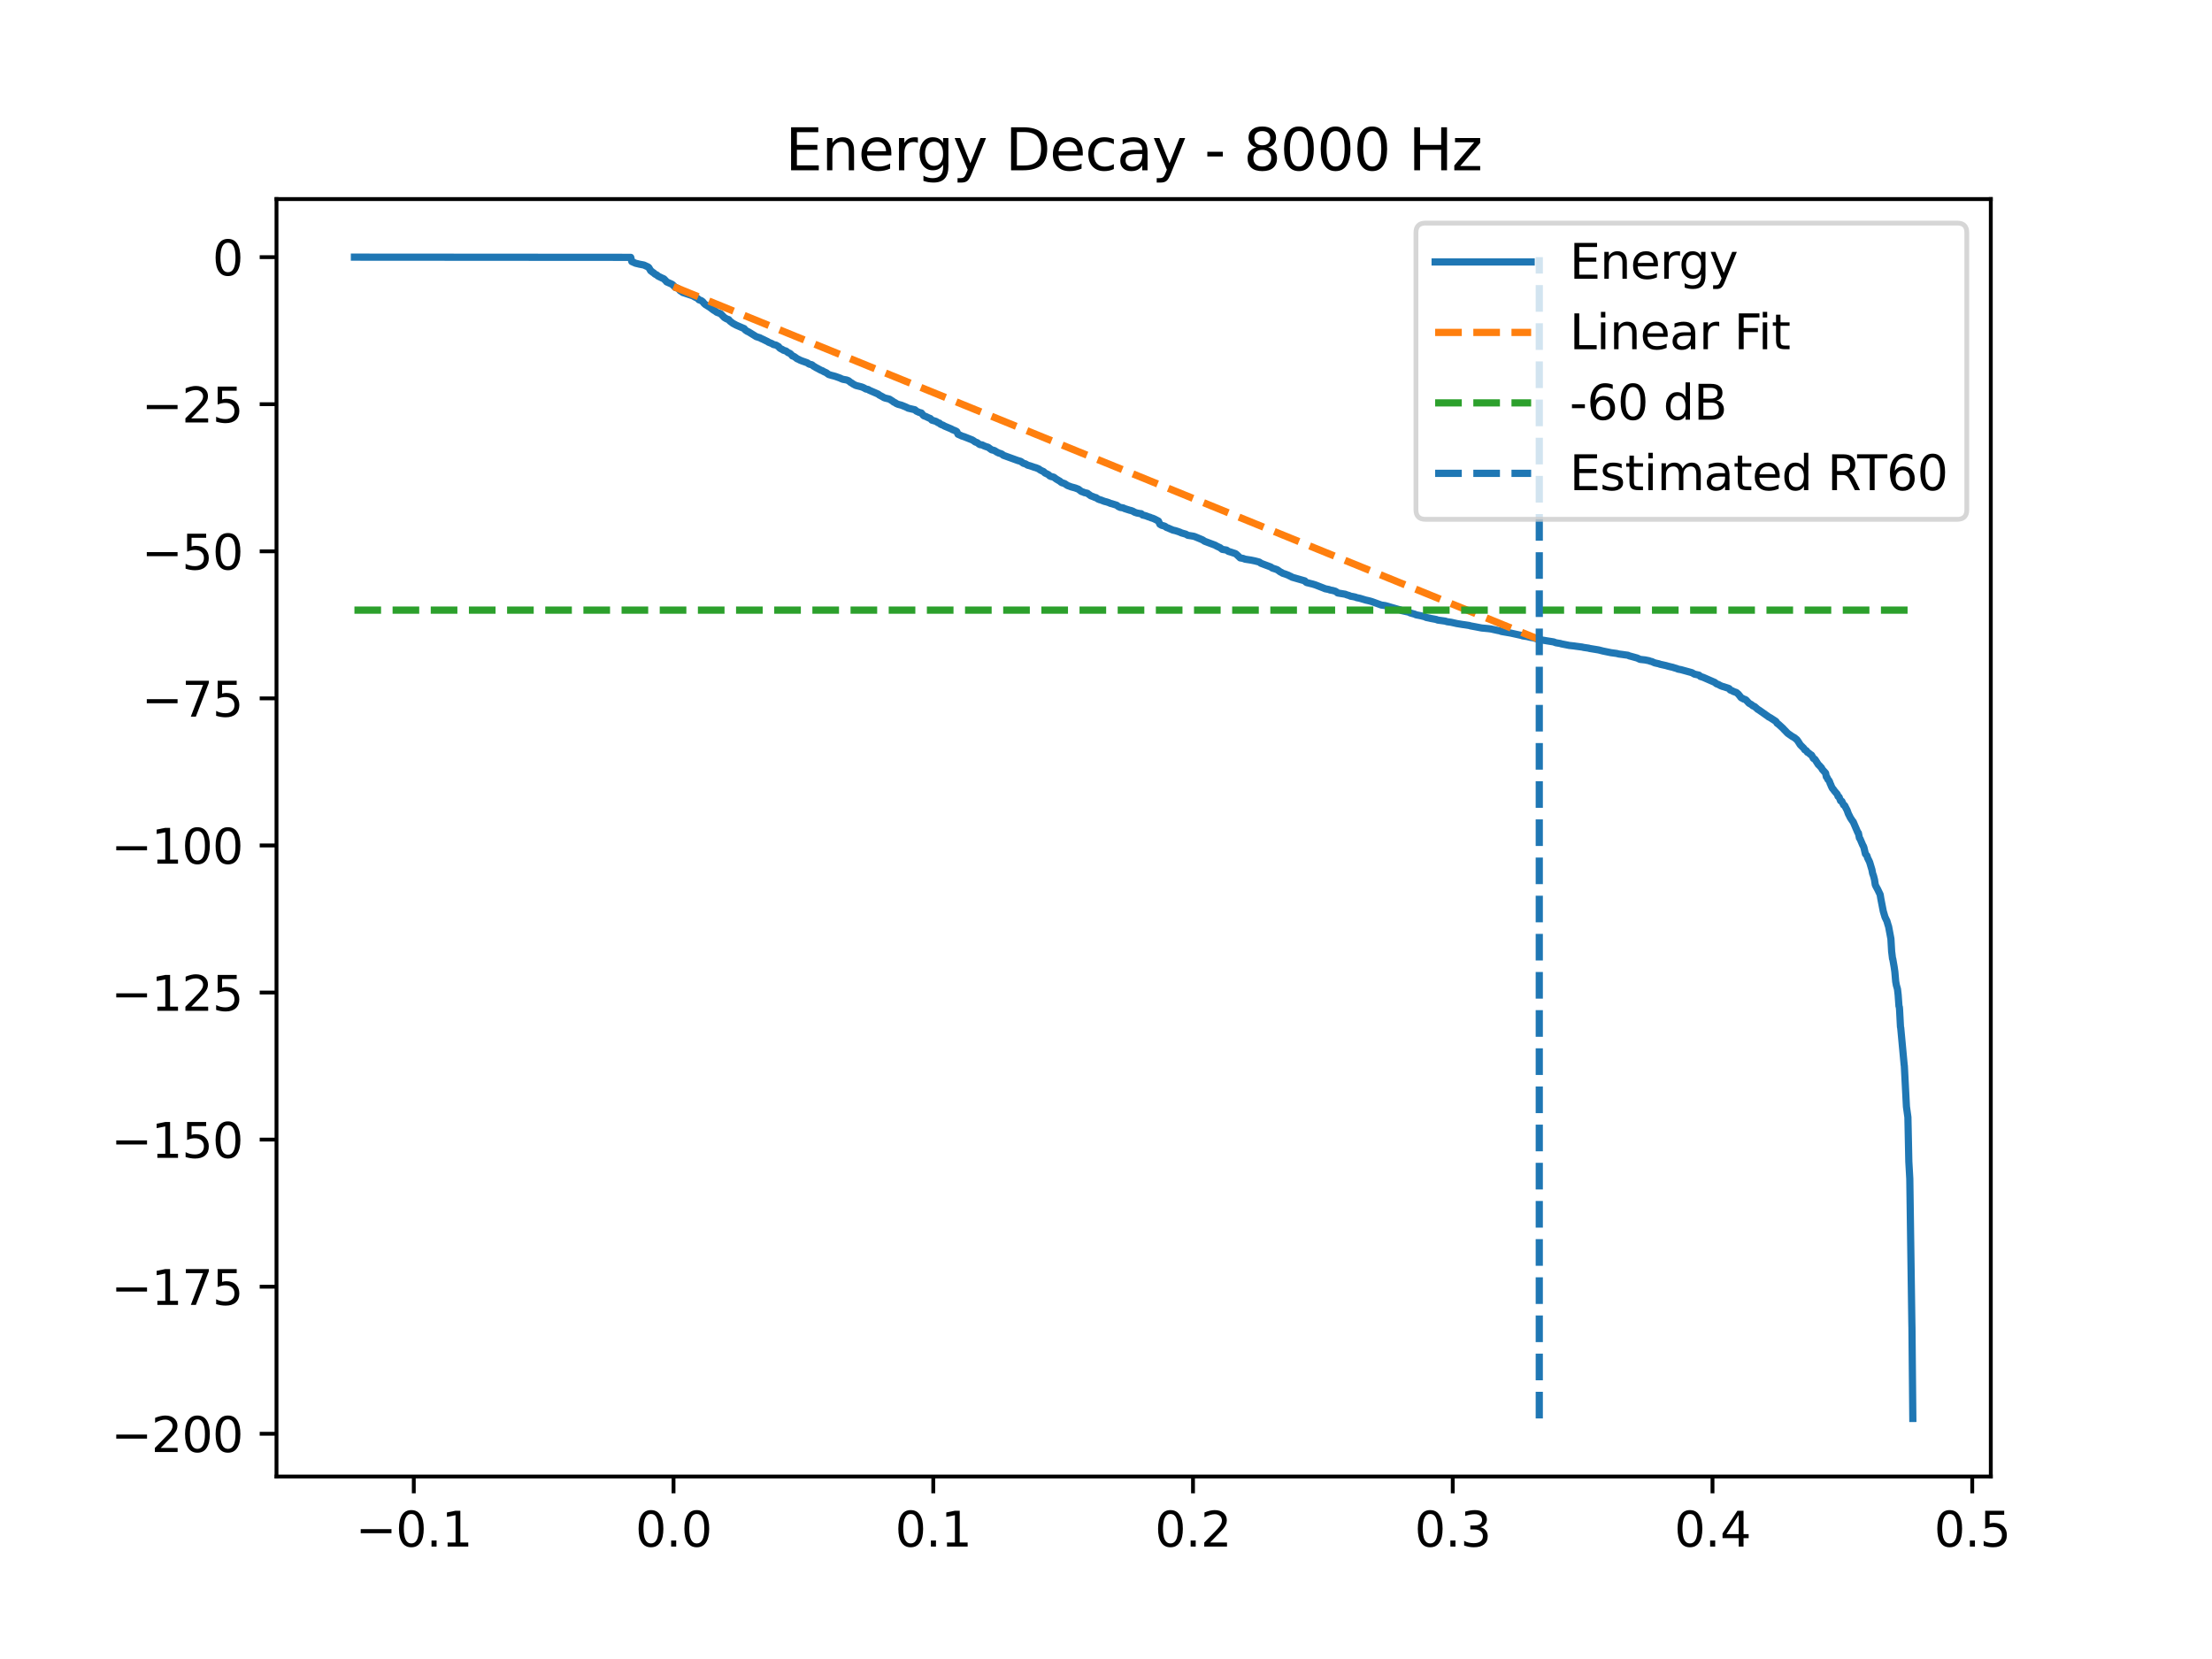 <?xml version="1.0" encoding="utf-8" standalone="no"?>
<!DOCTYPE svg PUBLIC "-//W3C//DTD SVG 1.1//EN"
  "http://www.w3.org/Graphics/SVG/1.1/DTD/svg11.dtd">
<svg xmlns:xlink="http://www.w3.org/1999/xlink" width="460.8pt" height="345.6pt" viewBox="0 0 460.8 345.6" xmlns="http://www.w3.org/2000/svg" version="1.1">
 <defs>
  <style type="text/css">*{stroke-linejoin: round; stroke-linecap: butt}</style>
 </defs>
 <g id="figure_1">
  <g id="patch_1">
   <path d="M 0 345.6 
L 460.8 345.6 
L 460.8 0 
L 0 0 
z
" style="fill: #ffffff"/>
  </g>
  <g id="axes_1">
   <g id="patch_2">
    <path d="M 57.6 307.584 
L 414.72 307.584 
L 414.72 41.472 
L 57.6 41.472 
z
" style="fill: #ffffff"/>
   </g>
   <g id="matplotlib.axis_1">
    <g id="xtick_1">
     <g id="line2d_1">
      <defs>
       <path id="mbb7ce690ce" d="M 0 0 
L 0 3.5 
" style="stroke: #000000; stroke-width: 0.8"/>
      </defs>
      <g>
       <use xlink:href="#mbb7ce690ce" x="86.199" y="307.584" style="stroke: #000000; stroke-width: 0.8"/>
      </g>
     </g>
     <g id="text_1">
      <!-- −0.1 -->
      <g transform="translate(74.058 322.182) scale(0.1 -0.1)">
       <defs>
        <path id="DejaVuSans-2212" d="M 678 2272 
L 4684 2272 
L 4684 1741 
L 678 1741 
L 678 2272 
z
" transform="scale(0.016)"/>
        <path id="DejaVuSans-30" d="M 2034 4250 
Q 1547 4250 1301 3770 
Q 1056 3291 1056 2328 
Q 1056 1369 1301 889 
Q 1547 409 2034 409 
Q 2525 409 2770 889 
Q 3016 1369 3016 2328 
Q 3016 3291 2770 3770 
Q 2525 4250 2034 4250 
z
M 2034 4750 
Q 2819 4750 3233 4129 
Q 3647 3509 3647 2328 
Q 3647 1150 3233 529 
Q 2819 -91 2034 -91 
Q 1250 -91 836 529 
Q 422 1150 422 2328 
Q 422 3509 836 4129 
Q 1250 4750 2034 4750 
z
" transform="scale(0.016)"/>
        <path id="DejaVuSans-2e" d="M 684 794 
L 1344 794 
L 1344 0 
L 684 0 
L 684 794 
z
" transform="scale(0.016)"/>
        <path id="DejaVuSans-31" d="M 794 531 
L 1825 531 
L 1825 4091 
L 703 3866 
L 703 4441 
L 1819 4666 
L 2450 4666 
L 2450 531 
L 3481 531 
L 3481 0 
L 794 0 
L 794 531 
z
" transform="scale(0.016)"/>
       </defs>
       <use xlink:href="#DejaVuSans-2212"/>
       <use xlink:href="#DejaVuSans-30" transform="translate(83.789 0)"/>
       <use xlink:href="#DejaVuSans-2e" transform="translate(147.412 0)"/>
       <use xlink:href="#DejaVuSans-31" transform="translate(179.199 0)"/>
      </g>
     </g>
    </g>
    <g id="xtick_2">
     <g id="line2d_2">
      <g>
       <use xlink:href="#mbb7ce690ce" x="140.308" y="307.584" style="stroke: #000000; stroke-width: 0.8"/>
      </g>
     </g>
     <g id="text_2">
      <!-- 0.0 -->
      <g transform="translate(132.356 322.182) scale(0.1 -0.1)">
       <use xlink:href="#DejaVuSans-30"/>
       <use xlink:href="#DejaVuSans-2e" transform="translate(63.623 0)"/>
       <use xlink:href="#DejaVuSans-30" transform="translate(95.41 0)"/>
      </g>
     </g>
    </g>
    <g id="xtick_3">
     <g id="line2d_3">
      <g>
       <use xlink:href="#mbb7ce690ce" x="194.417" y="307.584" style="stroke: #000000; stroke-width: 0.8"/>
      </g>
     </g>
     <g id="text_3">
      <!-- 0.1 -->
      <g transform="translate(186.466 322.182) scale(0.1 -0.1)">
       <use xlink:href="#DejaVuSans-30"/>
       <use xlink:href="#DejaVuSans-2e" transform="translate(63.623 0)"/>
       <use xlink:href="#DejaVuSans-31" transform="translate(95.41 0)"/>
      </g>
     </g>
    </g>
    <g id="xtick_4">
     <g id="line2d_4">
      <g>
       <use xlink:href="#mbb7ce690ce" x="248.526" y="307.584" style="stroke: #000000; stroke-width: 0.8"/>
      </g>
     </g>
     <g id="text_4">
      <!-- 0.2 -->
      <g transform="translate(240.575 322.182) scale(0.1 -0.1)">
       <defs>
        <path id="DejaVuSans-32" d="M 1228 531 
L 3431 531 
L 3431 0 
L 469 0 
L 469 531 
Q 828 903 1448 1529 
Q 2069 2156 2228 2338 
Q 2531 2678 2651 2914 
Q 2772 3150 2772 3378 
Q 2772 3750 2511 3984 
Q 2250 4219 1831 4219 
Q 1534 4219 1204 4116 
Q 875 4013 500 3803 
L 500 4441 
Q 881 4594 1212 4672 
Q 1544 4750 1819 4750 
Q 2544 4750 2975 4387 
Q 3406 4025 3406 3419 
Q 3406 3131 3298 2873 
Q 3191 2616 2906 2266 
Q 2828 2175 2409 1742 
Q 1991 1309 1228 531 
z
" transform="scale(0.016)"/>
       </defs>
       <use xlink:href="#DejaVuSans-30"/>
       <use xlink:href="#DejaVuSans-2e" transform="translate(63.623 0)"/>
       <use xlink:href="#DejaVuSans-32" transform="translate(95.41 0)"/>
      </g>
     </g>
    </g>
    <g id="xtick_5">
     <g id="line2d_5">
      <g>
       <use xlink:href="#mbb7ce690ce" x="302.635" y="307.584" style="stroke: #000000; stroke-width: 0.8"/>
      </g>
     </g>
     <g id="text_5">
      <!-- 0.3 -->
      <g transform="translate(294.684 322.182) scale(0.1 -0.1)">
       <defs>
        <path id="DejaVuSans-33" d="M 2597 2516 
Q 3050 2419 3304 2112 
Q 3559 1806 3559 1356 
Q 3559 666 3084 287 
Q 2609 -91 1734 -91 
Q 1441 -91 1130 -33 
Q 819 25 488 141 
L 488 750 
Q 750 597 1062 519 
Q 1375 441 1716 441 
Q 2309 441 2620 675 
Q 2931 909 2931 1356 
Q 2931 1769 2642 2001 
Q 2353 2234 1838 2234 
L 1294 2234 
L 1294 2753 
L 1863 2753 
Q 2328 2753 2575 2939 
Q 2822 3125 2822 3475 
Q 2822 3834 2567 4026 
Q 2313 4219 1838 4219 
Q 1578 4219 1281 4162 
Q 984 4106 628 3988 
L 628 4550 
Q 988 4650 1302 4700 
Q 1616 4750 1894 4750 
Q 2613 4750 3031 4423 
Q 3450 4097 3450 3541 
Q 3450 3153 3228 2886 
Q 3006 2619 2597 2516 
z
" transform="scale(0.016)"/>
       </defs>
       <use xlink:href="#DejaVuSans-30"/>
       <use xlink:href="#DejaVuSans-2e" transform="translate(63.623 0)"/>
       <use xlink:href="#DejaVuSans-33" transform="translate(95.41 0)"/>
      </g>
     </g>
    </g>
    <g id="xtick_6">
     <g id="line2d_6">
      <g>
       <use xlink:href="#mbb7ce690ce" x="356.744" y="307.584" style="stroke: #000000; stroke-width: 0.8"/>
      </g>
     </g>
     <g id="text_6">
      <!-- 0.4 -->
      <g transform="translate(348.793 322.182) scale(0.1 -0.1)">
       <defs>
        <path id="DejaVuSans-34" d="M 2419 4116 
L 825 1625 
L 2419 1625 
L 2419 4116 
z
M 2253 4666 
L 3047 4666 
L 3047 1625 
L 3713 1625 
L 3713 1100 
L 3047 1100 
L 3047 0 
L 2419 0 
L 2419 1100 
L 313 1100 
L 313 1709 
L 2253 4666 
z
" transform="scale(0.016)"/>
       </defs>
       <use xlink:href="#DejaVuSans-30"/>
       <use xlink:href="#DejaVuSans-2e" transform="translate(63.623 0)"/>
       <use xlink:href="#DejaVuSans-34" transform="translate(95.41 0)"/>
      </g>
     </g>
    </g>
    <g id="xtick_7">
     <g id="line2d_7">
      <g>
       <use xlink:href="#mbb7ce690ce" x="410.853" y="307.584" style="stroke: #000000; stroke-width: 0.8"/>
      </g>
     </g>
     <g id="text_7">
      <!-- 0.5 -->
      <g transform="translate(402.902 322.182) scale(0.1 -0.1)">
       <defs>
        <path id="DejaVuSans-35" d="M 691 4666 
L 3169 4666 
L 3169 4134 
L 1269 4134 
L 1269 2991 
Q 1406 3038 1543 3061 
Q 1681 3084 1819 3084 
Q 2600 3084 3056 2656 
Q 3513 2228 3513 1497 
Q 3513 744 3044 326 
Q 2575 -91 1722 -91 
Q 1428 -91 1123 -41 
Q 819 9 494 109 
L 494 744 
Q 775 591 1075 516 
Q 1375 441 1709 441 
Q 2250 441 2565 725 
Q 2881 1009 2881 1497 
Q 2881 1984 2565 2268 
Q 2250 2553 1709 2553 
Q 1456 2553 1204 2497 
Q 953 2441 691 2322 
L 691 4666 
z
" transform="scale(0.016)"/>
       </defs>
       <use xlink:href="#DejaVuSans-30"/>
       <use xlink:href="#DejaVuSans-2e" transform="translate(63.623 0)"/>
       <use xlink:href="#DejaVuSans-35" transform="translate(95.41 0)"/>
      </g>
     </g>
    </g>
   </g>
   <g id="matplotlib.axis_2">
    <g id="ytick_1">
     <g id="line2d_8">
      <defs>
       <path id="mdfc3269ca0" d="M 0 0 
L -3.5 0 
" style="stroke: #000000; stroke-width: 0.8"/>
      </defs>
      <g>
       <use xlink:href="#mdfc3269ca0" x="57.6" y="298.679" style="stroke: #000000; stroke-width: 0.8"/>
      </g>
     </g>
     <g id="text_8">
      <!-- −200 -->
      <g transform="translate(23.133 302.479) scale(0.1 -0.1)">
       <use xlink:href="#DejaVuSans-2212"/>
       <use xlink:href="#DejaVuSans-32" transform="translate(83.789 0)"/>
       <use xlink:href="#DejaVuSans-30" transform="translate(147.412 0)"/>
       <use xlink:href="#DejaVuSans-30" transform="translate(211.035 0)"/>
      </g>
     </g>
    </g>
    <g id="ytick_2">
     <g id="line2d_9">
      <g>
       <use xlink:href="#mdfc3269ca0" x="57.6" y="268.04" style="stroke: #000000; stroke-width: 0.8"/>
      </g>
     </g>
     <g id="text_9">
      <!-- −175 -->
      <g transform="translate(23.133 271.84) scale(0.1 -0.1)">
       <defs>
        <path id="DejaVuSans-37" d="M 525 4666 
L 3525 4666 
L 3525 4397 
L 1831 0 
L 1172 0 
L 2766 4134 
L 525 4134 
L 525 4666 
z
" transform="scale(0.016)"/>
       </defs>
       <use xlink:href="#DejaVuSans-2212"/>
       <use xlink:href="#DejaVuSans-31" transform="translate(83.789 0)"/>
       <use xlink:href="#DejaVuSans-37" transform="translate(147.412 0)"/>
       <use xlink:href="#DejaVuSans-35" transform="translate(211.035 0)"/>
      </g>
     </g>
    </g>
    <g id="ytick_3">
     <g id="line2d_10">
      <g>
       <use xlink:href="#mdfc3269ca0" x="57.6" y="237.402" style="stroke: #000000; stroke-width: 0.8"/>
      </g>
     </g>
     <g id="text_10">
      <!-- −150 -->
      <g transform="translate(23.133 241.201) scale(0.1 -0.1)">
       <use xlink:href="#DejaVuSans-2212"/>
       <use xlink:href="#DejaVuSans-31" transform="translate(83.789 0)"/>
       <use xlink:href="#DejaVuSans-35" transform="translate(147.412 0)"/>
       <use xlink:href="#DejaVuSans-30" transform="translate(211.035 0)"/>
      </g>
     </g>
    </g>
    <g id="ytick_4">
     <g id="line2d_11">
      <g>
       <use xlink:href="#mdfc3269ca0" x="57.6" y="206.763" style="stroke: #000000; stroke-width: 0.8"/>
      </g>
     </g>
     <g id="text_11">
      <!-- −125 -->
      <g transform="translate(23.133 210.562) scale(0.1 -0.1)">
       <use xlink:href="#DejaVuSans-2212"/>
       <use xlink:href="#DejaVuSans-31" transform="translate(83.789 0)"/>
       <use xlink:href="#DejaVuSans-32" transform="translate(147.412 0)"/>
       <use xlink:href="#DejaVuSans-35" transform="translate(211.035 0)"/>
      </g>
     </g>
    </g>
    <g id="ytick_5">
     <g id="line2d_12">
      <g>
       <use xlink:href="#mdfc3269ca0" x="57.6" y="176.124" style="stroke: #000000; stroke-width: 0.8"/>
      </g>
     </g>
     <g id="text_12">
      <!-- −100 -->
      <g transform="translate(23.133 179.923) scale(0.1 -0.1)">
       <use xlink:href="#DejaVuSans-2212"/>
       <use xlink:href="#DejaVuSans-31" transform="translate(83.789 0)"/>
       <use xlink:href="#DejaVuSans-30" transform="translate(147.412 0)"/>
       <use xlink:href="#DejaVuSans-30" transform="translate(211.035 0)"/>
      </g>
     </g>
    </g>
    <g id="ytick_6">
     <g id="line2d_13">
      <g>
       <use xlink:href="#mdfc3269ca0" x="57.6" y="145.485" style="stroke: #000000; stroke-width: 0.8"/>
      </g>
     </g>
     <g id="text_13">
      <!-- −75 -->
      <g transform="translate(29.495 149.284) scale(0.1 -0.1)">
       <use xlink:href="#DejaVuSans-2212"/>
       <use xlink:href="#DejaVuSans-37" transform="translate(83.789 0)"/>
       <use xlink:href="#DejaVuSans-35" transform="translate(147.412 0)"/>
      </g>
     </g>
    </g>
    <g id="ytick_7">
     <g id="line2d_14">
      <g>
       <use xlink:href="#mdfc3269ca0" x="57.6" y="114.846" style="stroke: #000000; stroke-width: 0.8"/>
      </g>
     </g>
     <g id="text_14">
      <!-- −50 -->
      <g transform="translate(29.495 118.645) scale(0.1 -0.1)">
       <use xlink:href="#DejaVuSans-2212"/>
       <use xlink:href="#DejaVuSans-35" transform="translate(83.789 0)"/>
       <use xlink:href="#DejaVuSans-30" transform="translate(147.412 0)"/>
      </g>
     </g>
    </g>
    <g id="ytick_8">
     <g id="line2d_15">
      <g>
       <use xlink:href="#mdfc3269ca0" x="57.6" y="84.207" style="stroke: #000000; stroke-width: 0.8"/>
      </g>
     </g>
     <g id="text_15">
      <!-- −25 -->
      <g transform="translate(29.495 88.006) scale(0.1 -0.1)">
       <use xlink:href="#DejaVuSans-2212"/>
       <use xlink:href="#DejaVuSans-32" transform="translate(83.789 0)"/>
       <use xlink:href="#DejaVuSans-35" transform="translate(147.412 0)"/>
      </g>
     </g>
    </g>
    <g id="ytick_9">
     <g id="line2d_16">
      <g>
       <use xlink:href="#mdfc3269ca0" x="57.6" y="53.568" style="stroke: #000000; stroke-width: 0.8"/>
      </g>
     </g>
     <g id="text_16">
      <!-- 0 -->
      <g transform="translate(44.237 57.367) scale(0.1 -0.1)">
       <use xlink:href="#DejaVuSans-30"/>
      </g>
     </g>
    </g>
   </g>
   <g id="line2d_17">
    <path d="M 73.833 53.568 
L 131.391 53.608 
L 131.617 54.489 
L 132.406 54.839 
L 132.902 54.957 
L 133.172 55.027 
L 133.916 55.169 
L 134.164 55.224 
L 134.672 55.46 
L 134.953 55.587 
L 135.145 55.718 
L 135.562 56.421 
L 135.731 56.51 
L 135.934 56.712 
L 136.148 56.822 
L 136.374 57.04 
L 136.554 57.158 
L 136.825 57.274 
L 137.005 57.458 
L 137.14 57.543 
L 138.008 57.968 
L 138.189 58.037 
L 138.392 58.16 
L 138.504 58.325 
L 138.651 58.447 
L 138.73 58.548 
L 138.876 58.723 
L 139.823 59.139 
L 140.004 59.228 
L 140.128 59.332 
L 140.736 59.917 
L 140.973 59.96 
L 141.277 60.112 
L 141.548 60.383 
L 141.649 60.528 
L 141.83 60.658 
L 142.044 60.751 
L 142.202 60.92 
L 144.321 61.624 
L 144.761 61.875 
L 144.986 61.993 
L 145.155 62.041 
L 145.403 62.248 
L 145.606 62.453 
L 145.944 62.566 
L 146.136 62.662 
L 146.384 62.846 
L 146.587 63.092 
L 146.677 63.211 
L 147.015 63.5 
L 147.196 63.59 
L 147.376 63.716 
L 147.861 64.012 
L 148.65 64.609 
L 148.83 64.714 
L 149.033 64.828 
L 149.157 64.934 
L 149.315 65.05 
L 150.104 65.344 
L 150.904 66.158 
L 151.096 66.262 
L 151.288 66.383 
L 151.603 66.526 
L 151.795 66.572 
L 151.874 66.662 
L 152.043 66.884 
L 152.708 67.381 
L 152.855 67.46 
L 153.046 67.546 
L 153.204 67.652 
L 153.441 67.763 
L 153.61 67.84 
L 154.737 68.328 
L 155.03 68.452 
L 155.233 68.723 
L 155.673 69.026 
L 155.943 69.137 
L 157.555 70.135 
L 158.344 70.383 
L 158.513 70.497 
L 158.908 70.666 
L 159.652 71.033 
L 159.9 71.149 
L 160.08 71.279 
L 160.373 71.401 
L 160.621 71.501 
L 160.847 71.597 
L 161.095 71.767 
L 161.647 71.889 
L 162.2 72.206 
L 162.357 72.443 
L 162.617 72.629 
L 163 72.811 
L 163.147 72.94 
L 163.744 73.13 
L 164.184 73.466 
L 164.544 73.609 
L 164.702 73.748 
L 164.916 73.95 
L 165.063 74.143 
L 165.469 74.285 
L 165.627 74.421 
L 165.818 74.531 
L 165.987 74.701 
L 166.416 74.889 
L 166.641 75.017 
L 167.115 75.206 
L 168.016 75.522 
L 168.152 75.577 
L 168.298 75.655 
L 168.433 75.775 
L 168.749 75.914 
L 169.042 75.951 
L 169.256 76.079 
L 169.448 76.265 
L 169.651 76.365 
L 170.023 76.601 
L 170.237 76.702 
L 170.44 76.815 
L 170.598 76.9 
L 171.004 77.119 
L 171.353 77.248 
L 171.533 77.372 
L 172.063 77.62 
L 172.21 77.698 
L 172.334 77.807 
L 172.649 78.026 
L 173.281 78.215 
L 173.574 78.283 
L 174.047 78.419 
L 175.039 78.776 
L 175.175 78.852 
L 175.423 78.953 
L 175.592 79.017 
L 176.336 79.15 
L 176.73 79.296 
L 177.249 79.7 
L 177.485 79.815 
L 177.643 79.957 
L 178.218 80.263 
L 178.41 80.329 
L 179.368 80.569 
L 179.684 80.675 
L 180.067 80.857 
L 180.36 81.032 
L 180.867 81.141 
L 181.07 81.287 
L 182.975 82.114 
L 183.133 82.27 
L 183.933 82.696 
L 184.136 82.833 
L 184.497 82.956 
L 184.644 82.985 
L 185.275 83.14 
L 186.019 83.614 
L 186.188 83.773 
L 186.481 83.884 
L 186.707 84.059 
L 187.124 84.237 
L 187.777 84.407 
L 188.634 84.752 
L 188.826 84.843 
L 188.972 84.906 
L 189.164 85.023 
L 189.367 85.073 
L 190.325 85.301 
L 190.596 85.362 
L 190.697 85.451 
L 190.855 85.623 
L 191.497 85.916 
L 191.926 86.025 
L 192.388 86.576 
L 192.523 86.64 
L 192.907 86.778 
L 193.087 86.876 
L 193.628 87.124 
L 193.797 87.18 
L 193.966 87.347 
L 194.124 87.524 
L 194.936 87.767 
L 195.172 87.9 
L 195.42 88.061 
L 195.702 88.144 
L 195.86 88.323 
L 196.085 88.446 
L 196.435 88.57 
L 196.773 88.768 
L 198.239 89.386 
L 198.374 89.493 
L 198.802 89.65 
L 198.949 89.716 
L 199.185 89.827 
L 199.321 89.925 
L 199.4 90.078 
L 199.569 90.462 
L 200.177 90.729 
L 200.369 90.829 
L 200.538 90.879 
L 200.843 90.975 
L 202.533 91.647 
L 202.703 91.749 
L 202.86 91.851 
L 203.176 92.083 
L 203.548 92.198 
L 203.886 92.459 
L 204.078 92.599 
L 204.281 92.648 
L 204.585 92.671 
L 204.912 92.846 
L 205.442 93.055 
L 205.836 93.167 
L 206.558 93.7 
L 207.031 93.819 
L 207.223 93.899 
L 207.505 94.075 
L 207.663 94.181 
L 207.877 94.274 
L 208.023 94.361 
L 208.452 94.488 
L 208.745 94.611 
L 208.981 94.834 
L 212.081 95.957 
L 212.284 96.01 
L 212.634 96.116 
L 213.197 96.513 
L 213.603 96.623 
L 214.088 96.905 
L 214.573 97.037 
L 215.542 97.374 
L 215.768 97.426 
L 216.433 97.698 
L 216.613 97.853 
L 216.827 97.974 
L 217.109 98.117 
L 217.413 98.247 
L 217.65 98.515 
L 218.225 98.787 
L 218.428 98.902 
L 218.676 99.143 
L 218.947 99.262 
L 219.138 99.305 
L 219.521 99.41 
L 220.04 99.798 
L 220.818 100.256 
L 221.021 100.444 
L 221.246 100.572 
L 221.438 100.621 
L 221.81 100.757 
L 222.351 101.122 
L 222.52 101.193 
L 222.858 101.313 
L 223.117 101.416 
L 223.974 101.649 
L 224.662 101.912 
L 225.271 102.386 
L 225.688 102.516 
L 225.868 102.614 
L 226.511 102.751 
L 226.815 102.985 
L 227.018 103.112 
L 227.176 103.259 
L 227.886 103.528 
L 228.1 103.638 
L 228.325 103.664 
L 228.449 103.768 
L 228.754 103.962 
L 229.103 104.105 
L 229.284 104.137 
L 230.028 104.429 
L 230.557 104.568 
L 230.873 104.671 
L 231.042 104.735 
L 231.347 104.874 
L 231.549 104.911 
L 232.665 105.26 
L 232.913 105.489 
L 233.15 105.596 
L 233.319 105.695 
L 233.984 105.803 
L 234.289 105.954 
L 235.337 106.289 
L 235.608 106.35 
L 235.991 106.491 
L 236.171 106.595 
L 236.363 106.707 
L 236.836 106.867 
L 237.423 106.979 
L 237.727 107.01 
L 237.84 107.104 
L 238.02 107.285 
L 238.516 107.4 
L 238.809 107.493 
L 239.08 107.601 
L 239.26 107.67 
L 239.609 107.768 
L 239.79 107.87 
L 240.094 107.951 
L 240.399 108.074 
L 240.714 108.227 
L 241.323 108.548 
L 241.627 109.211 
L 241.999 109.43 
L 242.484 109.564 
L 242.709 109.647 
L 242.912 109.817 
L 243.07 109.899 
L 243.408 110.019 
L 243.577 110.105 
L 244.355 110.434 
L 244.851 110.544 
L 245.449 110.735 
L 245.877 110.896 
L 246.08 111.003 
L 246.756 111.198 
L 246.982 111.256 
L 247.219 111.382 
L 247.444 111.518 
L 247.872 111.581 
L 248.571 111.696 
L 248.797 111.754 
L 249.124 111.88 
L 250.397 112.413 
L 250.567 112.496 
L 250.747 112.621 
L 250.961 112.759 
L 253.159 113.584 
L 253.407 113.734 
L 253.869 113.958 
L 254.163 114.09 
L 254.613 114.444 
L 255.515 114.593 
L 255.887 114.857 
L 256.349 114.995 
L 257.375 115.333 
L 257.589 115.494 
L 258.356 116.222 
L 258.965 116.328 
L 259.371 116.488 
L 260.577 116.674 
L 261.377 116.838 
L 262.008 117 
L 262.279 117.072 
L 262.459 117.169 
L 262.64 117.328 
L 264.725 118.111 
L 265.063 118.349 
L 265.469 118.472 
L 266.033 118.667 
L 266.247 118.807 
L 266.495 118.984 
L 266.72 119.149 
L 266.98 119.261 
L 267.137 119.38 
L 267.273 119.441 
L 267.679 119.564 
L 268.434 119.852 
L 268.648 119.984 
L 268.919 120.073 
L 269.11 120.227 
L 271.816 121.008 
L 272.019 121.252 
L 272.233 121.375 
L 272.503 121.435 
L 273.495 121.683 
L 273.642 121.73 
L 274.014 121.844 
L 275.851 122.557 
L 276.02 122.641 
L 276.866 122.812 
L 277.046 122.901 
L 277.644 123.012 
L 278.173 123.165 
L 278.523 123.383 
L 278.624 123.502 
L 278.771 123.544 
L 280.225 123.784 
L 280.62 123.937 
L 281.025 124.049 
L 281.352 124.198 
L 281.837 124.278 
L 282.344 124.384 
L 282.604 124.499 
L 283.28 124.633 
L 284.486 124.999 
L 285.05 125.123 
L 285.399 125.213 
L 285.794 125.329 
L 287.744 126.039 
L 288.567 126.156 
L 288.804 126.225 
L 291.712 127.061 
L 292.028 127.204 
L 293.301 127.484 
L 293.527 127.532 
L 293.662 127.634 
L 293.921 127.727 
L 294.733 127.947 
L 294.97 128.069 
L 295.748 128.224 
L 296.007 128.276 
L 296.897 128.508 
L 297.044 128.615 
L 297.743 128.759 
L 298.081 128.839 
L 298.769 128.965 
L 299.242 129.055 
L 299.468 129.166 
L 301.068 129.389 
L 301.474 129.518 
L 302.286 129.627 
L 303.481 129.897 
L 304.777 130.109 
L 304.991 130.133 
L 306.051 130.295 
L 306.355 130.387 
L 307.359 130.571 
L 308.655 130.823 
L 310.075 130.958 
L 310.571 131.021 
L 312.048 131.346 
L 312.431 131.411 
L 312.702 131.52 
L 312.893 131.567 
L 313.987 131.756 
L 314.652 131.87 
L 316.974 132.377 
L 317.177 132.461 
L 318.101 132.602 
L 318.812 132.774 
L 319.477 132.884 
L 320.288 133.129 
L 320.615 133.222 
L 322.317 133.508 
L 323.231 133.653 
L 323.659 133.725 
L 323.929 133.83 
L 324.144 133.903 
L 325.057 134.055 
L 325.26 134.127 
L 326.646 134.4 
L 326.849 134.448 
L 327.988 134.573 
L 328.224 134.613 
L 329.566 134.789 
L 329.904 134.868 
L 330.964 135.023 
L 331.11 135.078 
L 333.027 135.393 
L 333.365 135.479 
L 333.883 135.613 
L 335.608 135.968 
L 336.769 136.124 
L 337.243 136.243 
L 338.099 136.354 
L 338.313 136.388 
L 339.136 136.499 
L 339.429 136.643 
L 339.599 136.676 
L 341.053 137.079 
L 341.65 137.36 
L 342.665 137.471 
L 343.544 137.644 
L 343.713 137.727 
L 344.141 137.828 
L 344.401 137.954 
L 344.75 138.097 
L 345.607 138.288 
L 345.776 138.366 
L 347.072 138.655 
L 347.456 138.771 
L 347.997 138.906 
L 348.459 139.01 
L 348.729 139.104 
L 349.338 139.281 
L 349.552 139.387 
L 350.161 139.498 
L 352.066 140.023 
L 352.461 140.136 
L 352.991 140.439 
L 353.16 140.473 
L 353.937 140.644 
L 354.208 140.908 
L 354.377 140.965 
L 354.817 141.106 
L 356.756 141.954 
L 357.252 142.172 
L 357.477 142.375 
L 357.635 142.471 
L 357.973 142.585 
L 358.232 142.736 
L 358.39 142.822 
L 358.83 142.999 
L 358.999 143.035 
L 359.98 143.355 
L 360.216 143.449 
L 360.307 143.581 
L 360.442 143.742 
L 360.904 143.92 
L 361.073 144.037 
L 361.738 144.267 
L 361.986 144.487 
L 362.133 144.604 
L 362.347 144.882 
L 362.437 144.976 
L 362.629 145.252 
L 362.798 145.395 
L 363.035 145.486 
L 363.204 145.616 
L 363.474 145.692 
L 363.7 145.796 
L 364.342 146.489 
L 364.838 146.774 
L 364.985 146.889 
L 365.131 147.03 
L 365.526 147.192 
L 366.18 147.773 
L 366.383 147.882 
L 368.186 149.147 
L 368.288 149.216 
L 368.423 149.335 
L 368.626 149.437 
L 368.772 149.511 
L 369.956 150.279 
L 370.114 150.518 
L 370.181 150.65 
L 370.52 150.895 
L 371.444 151.738 
L 371.624 151.95 
L 371.985 152.312 
L 372.12 152.461 
L 372.244 152.587 
L 372.436 152.776 
L 373.372 153.43 
L 373.518 153.506 
L 373.868 153.709 
L 374.037 153.863 
L 374.307 154.075 
L 374.544 154.389 
L 374.882 154.917 
L 374.927 154.997 
L 375.063 155.188 
L 375.761 155.881 
L 375.964 156.198 
L 376.303 156.384 
L 376.517 156.715 
L 376.731 156.822 
L 377.182 157.194 
L 377.373 157.301 
L 377.52 157.547 
L 377.621 157.721 
L 377.757 157.983 
L 377.892 158.081 
L 378.039 158.14 
L 378.129 158.241 
L 378.805 159.298 
L 378.918 159.385 
L 379.076 159.529 
L 379.121 159.609 
L 379.301 159.794 
L 379.414 159.905 
L 379.628 160.298 
L 380.304 161.049 
L 380.327 161.149 
L 380.462 161.831 
L 380.62 161.968 
L 380.778 162.361 
L 380.924 162.484 
L 381.127 162.83 
L 381.274 163.274 
L 381.387 163.458 
L 381.454 163.684 
L 381.736 164.261 
L 381.916 164.418 
L 381.973 164.519 
L 382.119 164.733 
L 382.209 164.839 
L 382.604 165.305 
L 382.717 165.415 
L 382.897 165.898 
L 383.123 166.045 
L 383.427 166.828 
L 383.697 166.927 
L 384.058 167.697 
L 384.284 167.817 
L 384.554 168.356 
L 384.78 168.78 
L 385.05 169.528 
L 385.298 170.008 
L 385.456 170.341 
L 385.873 170.973 
L 386.053 171.193 
L 387.034 173.473 
L 387.136 173.523 
L 387.35 174.581 
L 387.463 174.693 
L 388.06 176.098 
L 388.139 176.197 
L 388.285 176.563 
L 388.601 177.893 
L 388.917 178.255 
L 389.063 178.75 
L 389.176 178.961 
L 389.424 179.476 
L 389.492 179.638 
L 389.864 180.878 
L 389.954 181.164 
L 390.1 181.945 
L 390.292 182.475 
L 390.495 183.263 
L 390.653 184.311 
L 390.777 184.585 
L 390.923 184.859 
L 391.149 185.267 
L 391.667 186.35 
L 391.814 187.238 
L 392.321 189.837 
L 392.682 191.044 
L 393.009 191.738 
L 393.054 191.791 
L 393.313 192.683 
L 393.426 193.012 
L 393.911 195.572 
L 394.068 198.276 
L 394.113 198.568 
L 394.249 199.719 
L 394.294 199.749 
L 394.598 201.499 
L 394.733 202.45 
L 394.914 204.533 
L 394.925 204.548 
L 395.06 205.306 
L 395.083 205.359 
L 395.263 205.987 
L 395.286 206.104 
L 395.421 207.276 
L 395.59 209.629 
L 395.669 209.772 
L 395.714 210.324 
L 395.906 213.968 
L 395.951 214.074 
L 396.672 221.84 
L 396.706 222.034 
L 397.146 230.535 
L 397.45 232.732 
L 397.495 234.804 
L 397.642 241.971 
L 397.845 245.57 
L 398.273 275.488 
L 398.296 276.642 
L 398.476 295.488 
L 398.476 295.488 
" clip-path="url(#pad28fae397)" style="fill: none; stroke: #1f77b4; stroke-width: 1.5; stroke-linecap: square"/>
   </g>
   <g id="line2d_18">
    <path d="M 140.308 59.707 
L 320.66 133.229 
" clip-path="url(#pad28fae397)" style="fill: none; stroke-dasharray: 5.55,2.4; stroke-dashoffset: 0; stroke: #ff7f0e; stroke-width: 1.5"/>
   </g>
   <g id="line2d_19">
    <path d="M 73.833 127.101 
L 398.487 127.101 
L 398.487 127.101 
" clip-path="url(#pad28fae397)" style="fill: none; stroke-dasharray: 5.55,2.4; stroke-dashoffset: 0; stroke: #2ca02c; stroke-width: 1.5"/>
   </g>
   <g id="LineCollection_1">
    <path d="M 320.66 295.488 
L 320.66 53.568 
" clip-path="url(#pad28fae397)" style="fill: none; stroke-dasharray: 5.55,2.4; stroke-dashoffset: 0; stroke: #1f77b4; stroke-width: 1.5"/>
   </g>
   <g id="patch_3">
    <path d="M 57.6 307.584 
L 57.6 41.472 
" style="fill: none; stroke: #000000; stroke-width: 0.8; stroke-linejoin: miter; stroke-linecap: square"/>
   </g>
   <g id="patch_4">
    <path d="M 414.72 307.584 
L 414.72 41.472 
" style="fill: none; stroke: #000000; stroke-width: 0.8; stroke-linejoin: miter; stroke-linecap: square"/>
   </g>
   <g id="patch_5">
    <path d="M 57.6 307.584 
L 414.72 307.584 
" style="fill: none; stroke: #000000; stroke-width: 0.8; stroke-linejoin: miter; stroke-linecap: square"/>
   </g>
   <g id="patch_6">
    <path d="M 57.6 41.472 
L 414.72 41.472 
" style="fill: none; stroke: #000000; stroke-width: 0.8; stroke-linejoin: miter; stroke-linecap: square"/>
   </g>
   <g id="text_17">
    <!-- Energy Decay - 8000 Hz -->
    <g transform="translate(163.59 35.472) scale(0.12 -0.12)">
     <defs>
      <path id="DejaVuSans-45" d="M 628 4666 
L 3578 4666 
L 3578 4134 
L 1259 4134 
L 1259 2753 
L 3481 2753 
L 3481 2222 
L 1259 2222 
L 1259 531 
L 3634 531 
L 3634 0 
L 628 0 
L 628 4666 
z
" transform="scale(0.016)"/>
      <path id="DejaVuSans-6e" d="M 3513 2113 
L 3513 0 
L 2938 0 
L 2938 2094 
Q 2938 2591 2744 2837 
Q 2550 3084 2163 3084 
Q 1697 3084 1428 2787 
Q 1159 2491 1159 1978 
L 1159 0 
L 581 0 
L 581 3500 
L 1159 3500 
L 1159 2956 
Q 1366 3272 1645 3428 
Q 1925 3584 2291 3584 
Q 2894 3584 3203 3211 
Q 3513 2838 3513 2113 
z
" transform="scale(0.016)"/>
      <path id="DejaVuSans-65" d="M 3597 1894 
L 3597 1613 
L 953 1613 
Q 991 1019 1311 708 
Q 1631 397 2203 397 
Q 2534 397 2845 478 
Q 3156 559 3463 722 
L 3463 178 
Q 3153 47 2828 -22 
Q 2503 -91 2169 -91 
Q 1331 -91 842 396 
Q 353 884 353 1716 
Q 353 2575 817 3079 
Q 1281 3584 2069 3584 
Q 2775 3584 3186 3129 
Q 3597 2675 3597 1894 
z
M 3022 2063 
Q 3016 2534 2758 2815 
Q 2500 3097 2075 3097 
Q 1594 3097 1305 2825 
Q 1016 2553 972 2059 
L 3022 2063 
z
" transform="scale(0.016)"/>
      <path id="DejaVuSans-72" d="M 2631 2963 
Q 2534 3019 2420 3045 
Q 2306 3072 2169 3072 
Q 1681 3072 1420 2755 
Q 1159 2438 1159 1844 
L 1159 0 
L 581 0 
L 581 3500 
L 1159 3500 
L 1159 2956 
Q 1341 3275 1631 3429 
Q 1922 3584 2338 3584 
Q 2397 3584 2469 3576 
Q 2541 3569 2628 3553 
L 2631 2963 
z
" transform="scale(0.016)"/>
      <path id="DejaVuSans-67" d="M 2906 1791 
Q 2906 2416 2648 2759 
Q 2391 3103 1925 3103 
Q 1463 3103 1205 2759 
Q 947 2416 947 1791 
Q 947 1169 1205 825 
Q 1463 481 1925 481 
Q 2391 481 2648 825 
Q 2906 1169 2906 1791 
z
M 3481 434 
Q 3481 -459 3084 -895 
Q 2688 -1331 1869 -1331 
Q 1566 -1331 1297 -1286 
Q 1028 -1241 775 -1147 
L 775 -588 
Q 1028 -725 1275 -790 
Q 1522 -856 1778 -856 
Q 2344 -856 2625 -561 
Q 2906 -266 2906 331 
L 2906 616 
Q 2728 306 2450 153 
Q 2172 0 1784 0 
Q 1141 0 747 490 
Q 353 981 353 1791 
Q 353 2603 747 3093 
Q 1141 3584 1784 3584 
Q 2172 3584 2450 3431 
Q 2728 3278 2906 2969 
L 2906 3500 
L 3481 3500 
L 3481 434 
z
" transform="scale(0.016)"/>
      <path id="DejaVuSans-79" d="M 2059 -325 
Q 1816 -950 1584 -1140 
Q 1353 -1331 966 -1331 
L 506 -1331 
L 506 -850 
L 844 -850 
Q 1081 -850 1212 -737 
Q 1344 -625 1503 -206 
L 1606 56 
L 191 3500 
L 800 3500 
L 1894 763 
L 2988 3500 
L 3597 3500 
L 2059 -325 
z
" transform="scale(0.016)"/>
      <path id="DejaVuSans-20" transform="scale(0.016)"/>
      <path id="DejaVuSans-44" d="M 1259 4147 
L 1259 519 
L 2022 519 
Q 2988 519 3436 956 
Q 3884 1394 3884 2338 
Q 3884 3275 3436 3711 
Q 2988 4147 2022 4147 
L 1259 4147 
z
M 628 4666 
L 1925 4666 
Q 3281 4666 3915 4102 
Q 4550 3538 4550 2338 
Q 4550 1131 3912 565 
Q 3275 0 1925 0 
L 628 0 
L 628 4666 
z
" transform="scale(0.016)"/>
      <path id="DejaVuSans-63" d="M 3122 3366 
L 3122 2828 
Q 2878 2963 2633 3030 
Q 2388 3097 2138 3097 
Q 1578 3097 1268 2742 
Q 959 2388 959 1747 
Q 959 1106 1268 751 
Q 1578 397 2138 397 
Q 2388 397 2633 464 
Q 2878 531 3122 666 
L 3122 134 
Q 2881 22 2623 -34 
Q 2366 -91 2075 -91 
Q 1284 -91 818 406 
Q 353 903 353 1747 
Q 353 2603 823 3093 
Q 1294 3584 2113 3584 
Q 2378 3584 2631 3529 
Q 2884 3475 3122 3366 
z
" transform="scale(0.016)"/>
      <path id="DejaVuSans-61" d="M 2194 1759 
Q 1497 1759 1228 1600 
Q 959 1441 959 1056 
Q 959 750 1161 570 
Q 1363 391 1709 391 
Q 2188 391 2477 730 
Q 2766 1069 2766 1631 
L 2766 1759 
L 2194 1759 
z
M 3341 1997 
L 3341 0 
L 2766 0 
L 2766 531 
Q 2569 213 2275 61 
Q 1981 -91 1556 -91 
Q 1019 -91 701 211 
Q 384 513 384 1019 
Q 384 1609 779 1909 
Q 1175 2209 1959 2209 
L 2766 2209 
L 2766 2266 
Q 2766 2663 2505 2880 
Q 2244 3097 1772 3097 
Q 1472 3097 1187 3025 
Q 903 2953 641 2809 
L 641 3341 
Q 956 3463 1253 3523 
Q 1550 3584 1831 3584 
Q 2591 3584 2966 3190 
Q 3341 2797 3341 1997 
z
" transform="scale(0.016)"/>
      <path id="DejaVuSans-2d" d="M 313 2009 
L 1997 2009 
L 1997 1497 
L 313 1497 
L 313 2009 
z
" transform="scale(0.016)"/>
      <path id="DejaVuSans-38" d="M 2034 2216 
Q 1584 2216 1326 1975 
Q 1069 1734 1069 1313 
Q 1069 891 1326 650 
Q 1584 409 2034 409 
Q 2484 409 2743 651 
Q 3003 894 3003 1313 
Q 3003 1734 2745 1975 
Q 2488 2216 2034 2216 
z
M 1403 2484 
Q 997 2584 770 2862 
Q 544 3141 544 3541 
Q 544 4100 942 4425 
Q 1341 4750 2034 4750 
Q 2731 4750 3128 4425 
Q 3525 4100 3525 3541 
Q 3525 3141 3298 2862 
Q 3072 2584 2669 2484 
Q 3125 2378 3379 2068 
Q 3634 1759 3634 1313 
Q 3634 634 3220 271 
Q 2806 -91 2034 -91 
Q 1263 -91 848 271 
Q 434 634 434 1313 
Q 434 1759 690 2068 
Q 947 2378 1403 2484 
z
M 1172 3481 
Q 1172 3119 1398 2916 
Q 1625 2713 2034 2713 
Q 2441 2713 2670 2916 
Q 2900 3119 2900 3481 
Q 2900 3844 2670 4047 
Q 2441 4250 2034 4250 
Q 1625 4250 1398 4047 
Q 1172 3844 1172 3481 
z
" transform="scale(0.016)"/>
      <path id="DejaVuSans-48" d="M 628 4666 
L 1259 4666 
L 1259 2753 
L 3553 2753 
L 3553 4666 
L 4184 4666 
L 4184 0 
L 3553 0 
L 3553 2222 
L 1259 2222 
L 1259 0 
L 628 0 
L 628 4666 
z
" transform="scale(0.016)"/>
      <path id="DejaVuSans-7a" d="M 353 3500 
L 3084 3500 
L 3084 2975 
L 922 459 
L 3084 459 
L 3084 0 
L 275 0 
L 275 525 
L 2438 3041 
L 353 3041 
L 353 3500 
z
" transform="scale(0.016)"/>
     </defs>
     <use xlink:href="#DejaVuSans-45"/>
     <use xlink:href="#DejaVuSans-6e" transform="translate(63.184 0)"/>
     <use xlink:href="#DejaVuSans-65" transform="translate(126.562 0)"/>
     <use xlink:href="#DejaVuSans-72" transform="translate(188.086 0)"/>
     <use xlink:href="#DejaVuSans-67" transform="translate(227.449 0)"/>
     <use xlink:href="#DejaVuSans-79" transform="translate(290.926 0)"/>
     <use xlink:href="#DejaVuSans-20" transform="translate(350.105 0)"/>
     <use xlink:href="#DejaVuSans-44" transform="translate(381.893 0)"/>
     <use xlink:href="#DejaVuSans-65" transform="translate(458.895 0)"/>
     <use xlink:href="#DejaVuSans-63" transform="translate(520.418 0)"/>
     <use xlink:href="#DejaVuSans-61" transform="translate(575.398 0)"/>
     <use xlink:href="#DejaVuSans-79" transform="translate(636.678 0)"/>
     <use xlink:href="#DejaVuSans-20" transform="translate(695.857 0)"/>
     <use xlink:href="#DejaVuSans-2d" transform="translate(727.645 0)"/>
     <use xlink:href="#DejaVuSans-20" transform="translate(763.729 0)"/>
     <use xlink:href="#DejaVuSans-38" transform="translate(795.516 0)"/>
     <use xlink:href="#DejaVuSans-30" transform="translate(859.139 0)"/>
     <use xlink:href="#DejaVuSans-30" transform="translate(922.762 0)"/>
     <use xlink:href="#DejaVuSans-30" transform="translate(986.385 0)"/>
     <use xlink:href="#DejaVuSans-20" transform="translate(1050.008 0)"/>
     <use xlink:href="#DejaVuSans-48" transform="translate(1081.795 0)"/>
     <use xlink:href="#DejaVuSans-7a" transform="translate(1156.99 0)"/>
    </g>
   </g>
   <g id="legend_1">
    <g id="patch_7">
     <path d="M 296.968 108.184 
L 407.72 108.184 
Q 409.72 108.184 409.72 106.184 
L 409.72 48.472 
Q 409.72 46.472 407.72 46.472 
L 296.968 46.472 
Q 294.968 46.472 294.968 48.472 
L 294.968 106.184 
Q 294.968 108.184 296.968 108.184 
z
" style="fill: #ffffff; opacity: 0.8; stroke: #cccccc; stroke-linejoin: miter"/>
    </g>
    <g id="line2d_20">
     <path d="M 298.968 54.57 
L 308.968 54.57 
L 318.968 54.57 
" style="fill: none; stroke: #1f77b4; stroke-width: 1.5; stroke-linecap: square"/>
    </g>
    <g id="text_18">
     <!-- Energy -->
     <g transform="translate(326.968 58.07) scale(0.1 -0.1)">
      <use xlink:href="#DejaVuSans-45"/>
      <use xlink:href="#DejaVuSans-6e" transform="translate(63.184 0)"/>
      <use xlink:href="#DejaVuSans-65" transform="translate(126.562 0)"/>
      <use xlink:href="#DejaVuSans-72" transform="translate(188.086 0)"/>
      <use xlink:href="#DejaVuSans-67" transform="translate(227.449 0)"/>
      <use xlink:href="#DejaVuSans-79" transform="translate(290.926 0)"/>
     </g>
    </g>
    <g id="line2d_21">
     <path d="M 298.968 69.249 
L 308.968 69.249 
L 318.968 69.249 
" style="fill: none; stroke-dasharray: 5.55,2.4; stroke-dashoffset: 0; stroke: #ff7f0e; stroke-width: 1.5"/>
    </g>
    <g id="text_19">
     <!-- Linear Fit -->
     <g transform="translate(326.968 72.749) scale(0.1 -0.1)">
      <defs>
       <path id="DejaVuSans-4c" d="M 628 4666 
L 1259 4666 
L 1259 531 
L 3531 531 
L 3531 0 
L 628 0 
L 628 4666 
z
" transform="scale(0.016)"/>
       <path id="DejaVuSans-69" d="M 603 3500 
L 1178 3500 
L 1178 0 
L 603 0 
L 603 3500 
z
M 603 4863 
L 1178 4863 
L 1178 4134 
L 603 4134 
L 603 4863 
z
" transform="scale(0.016)"/>
       <path id="DejaVuSans-46" d="M 628 4666 
L 3309 4666 
L 3309 4134 
L 1259 4134 
L 1259 2759 
L 3109 2759 
L 3109 2228 
L 1259 2228 
L 1259 0 
L 628 0 
L 628 4666 
z
" transform="scale(0.016)"/>
       <path id="DejaVuSans-74" d="M 1172 4494 
L 1172 3500 
L 2356 3500 
L 2356 3053 
L 1172 3053 
L 1172 1153 
Q 1172 725 1289 603 
Q 1406 481 1766 481 
L 2356 481 
L 2356 0 
L 1766 0 
Q 1100 0 847 248 
Q 594 497 594 1153 
L 594 3053 
L 172 3053 
L 172 3500 
L 594 3500 
L 594 4494 
L 1172 4494 
z
" transform="scale(0.016)"/>
      </defs>
      <use xlink:href="#DejaVuSans-4c"/>
      <use xlink:href="#DejaVuSans-69" transform="translate(55.713 0)"/>
      <use xlink:href="#DejaVuSans-6e" transform="translate(83.496 0)"/>
      <use xlink:href="#DejaVuSans-65" transform="translate(146.875 0)"/>
      <use xlink:href="#DejaVuSans-61" transform="translate(208.398 0)"/>
      <use xlink:href="#DejaVuSans-72" transform="translate(269.678 0)"/>
      <use xlink:href="#DejaVuSans-20" transform="translate(310.791 0)"/>
      <use xlink:href="#DejaVuSans-46" transform="translate(342.578 0)"/>
      <use xlink:href="#DejaVuSans-69" transform="translate(392.848 0)"/>
      <use xlink:href="#DejaVuSans-74" transform="translate(420.631 0)"/>
     </g>
    </g>
    <g id="line2d_22">
     <path d="M 298.968 83.927 
L 308.968 83.927 
L 318.968 83.927 
" style="fill: none; stroke-dasharray: 5.55,2.4; stroke-dashoffset: 0; stroke: #2ca02c; stroke-width: 1.5"/>
    </g>
    <g id="text_20">
     <!-- -60 dB -->
     <g transform="translate(326.968 87.427) scale(0.1 -0.1)">
      <defs>
       <path id="DejaVuSans-36" d="M 2113 2584 
Q 1688 2584 1439 2293 
Q 1191 2003 1191 1497 
Q 1191 994 1439 701 
Q 1688 409 2113 409 
Q 2538 409 2786 701 
Q 3034 994 3034 1497 
Q 3034 2003 2786 2293 
Q 2538 2584 2113 2584 
z
M 3366 4563 
L 3366 3988 
Q 3128 4100 2886 4159 
Q 2644 4219 2406 4219 
Q 1781 4219 1451 3797 
Q 1122 3375 1075 2522 
Q 1259 2794 1537 2939 
Q 1816 3084 2150 3084 
Q 2853 3084 3261 2657 
Q 3669 2231 3669 1497 
Q 3669 778 3244 343 
Q 2819 -91 2113 -91 
Q 1303 -91 875 529 
Q 447 1150 447 2328 
Q 447 3434 972 4092 
Q 1497 4750 2381 4750 
Q 2619 4750 2861 4703 
Q 3103 4656 3366 4563 
z
" transform="scale(0.016)"/>
       <path id="DejaVuSans-64" d="M 2906 2969 
L 2906 4863 
L 3481 4863 
L 3481 0 
L 2906 0 
L 2906 525 
Q 2725 213 2448 61 
Q 2172 -91 1784 -91 
Q 1150 -91 751 415 
Q 353 922 353 1747 
Q 353 2572 751 3078 
Q 1150 3584 1784 3584 
Q 2172 3584 2448 3432 
Q 2725 3281 2906 2969 
z
M 947 1747 
Q 947 1113 1208 752 
Q 1469 391 1925 391 
Q 2381 391 2643 752 
Q 2906 1113 2906 1747 
Q 2906 2381 2643 2742 
Q 2381 3103 1925 3103 
Q 1469 3103 1208 2742 
Q 947 2381 947 1747 
z
" transform="scale(0.016)"/>
       <path id="DejaVuSans-42" d="M 1259 2228 
L 1259 519 
L 2272 519 
Q 2781 519 3026 730 
Q 3272 941 3272 1375 
Q 3272 1813 3026 2020 
Q 2781 2228 2272 2228 
L 1259 2228 
z
M 1259 4147 
L 1259 2741 
L 2194 2741 
Q 2656 2741 2882 2914 
Q 3109 3088 3109 3444 
Q 3109 3797 2882 3972 
Q 2656 4147 2194 4147 
L 1259 4147 
z
M 628 4666 
L 2241 4666 
Q 2963 4666 3353 4366 
Q 3744 4066 3744 3513 
Q 3744 3084 3544 2831 
Q 3344 2578 2956 2516 
Q 3422 2416 3680 2098 
Q 3938 1781 3938 1306 
Q 3938 681 3513 340 
Q 3088 0 2303 0 
L 628 0 
L 628 4666 
z
" transform="scale(0.016)"/>
      </defs>
      <use xlink:href="#DejaVuSans-2d"/>
      <use xlink:href="#DejaVuSans-36" transform="translate(36.084 0)"/>
      <use xlink:href="#DejaVuSans-30" transform="translate(99.707 0)"/>
      <use xlink:href="#DejaVuSans-20" transform="translate(163.33 0)"/>
      <use xlink:href="#DejaVuSans-64" transform="translate(195.117 0)"/>
      <use xlink:href="#DejaVuSans-42" transform="translate(258.594 0)"/>
     </g>
    </g>
    <g id="line2d_23">
     <path d="M 298.968 98.605 
L 318.968 98.605 
" style="fill: none; stroke-dasharray: 5.55,2.4; stroke-dashoffset: 0; stroke: #1f77b4; stroke-width: 1.5"/>
    </g>
    <g id="text_21">
     <!-- Estimated RT60 -->
     <g transform="translate(326.968 102.105) scale(0.1 -0.1)">
      <defs>
       <path id="DejaVuSans-73" d="M 2834 3397 
L 2834 2853 
Q 2591 2978 2328 3040 
Q 2066 3103 1784 3103 
Q 1356 3103 1142 2972 
Q 928 2841 928 2578 
Q 928 2378 1081 2264 
Q 1234 2150 1697 2047 
L 1894 2003 
Q 2506 1872 2764 1633 
Q 3022 1394 3022 966 
Q 3022 478 2636 193 
Q 2250 -91 1575 -91 
Q 1294 -91 989 -36 
Q 684 19 347 128 
L 347 722 
Q 666 556 975 473 
Q 1284 391 1588 391 
Q 1994 391 2212 530 
Q 2431 669 2431 922 
Q 2431 1156 2273 1281 
Q 2116 1406 1581 1522 
L 1381 1569 
Q 847 1681 609 1914 
Q 372 2147 372 2553 
Q 372 3047 722 3315 
Q 1072 3584 1716 3584 
Q 2034 3584 2315 3537 
Q 2597 3491 2834 3397 
z
" transform="scale(0.016)"/>
       <path id="DejaVuSans-6d" d="M 3328 2828 
Q 3544 3216 3844 3400 
Q 4144 3584 4550 3584 
Q 5097 3584 5394 3201 
Q 5691 2819 5691 2113 
L 5691 0 
L 5113 0 
L 5113 2094 
Q 5113 2597 4934 2840 
Q 4756 3084 4391 3084 
Q 3944 3084 3684 2787 
Q 3425 2491 3425 1978 
L 3425 0 
L 2847 0 
L 2847 2094 
Q 2847 2600 2669 2842 
Q 2491 3084 2119 3084 
Q 1678 3084 1418 2786 
Q 1159 2488 1159 1978 
L 1159 0 
L 581 0 
L 581 3500 
L 1159 3500 
L 1159 2956 
Q 1356 3278 1631 3431 
Q 1906 3584 2284 3584 
Q 2666 3584 2933 3390 
Q 3200 3197 3328 2828 
z
" transform="scale(0.016)"/>
       <path id="DejaVuSans-52" d="M 2841 2188 
Q 3044 2119 3236 1894 
Q 3428 1669 3622 1275 
L 4263 0 
L 3584 0 
L 2988 1197 
Q 2756 1666 2539 1819 
Q 2322 1972 1947 1972 
L 1259 1972 
L 1259 0 
L 628 0 
L 628 4666 
L 2053 4666 
Q 2853 4666 3247 4331 
Q 3641 3997 3641 3322 
Q 3641 2881 3436 2590 
Q 3231 2300 2841 2188 
z
M 1259 4147 
L 1259 2491 
L 2053 2491 
Q 2509 2491 2742 2702 
Q 2975 2913 2975 3322 
Q 2975 3731 2742 3939 
Q 2509 4147 2053 4147 
L 1259 4147 
z
" transform="scale(0.016)"/>
       <path id="DejaVuSans-54" d="M -19 4666 
L 3928 4666 
L 3928 4134 
L 2272 4134 
L 2272 0 
L 1638 0 
L 1638 4134 
L -19 4134 
L -19 4666 
z
" transform="scale(0.016)"/>
      </defs>
      <use xlink:href="#DejaVuSans-45"/>
      <use xlink:href="#DejaVuSans-73" transform="translate(63.184 0)"/>
      <use xlink:href="#DejaVuSans-74" transform="translate(115.283 0)"/>
      <use xlink:href="#DejaVuSans-69" transform="translate(154.492 0)"/>
      <use xlink:href="#DejaVuSans-6d" transform="translate(182.275 0)"/>
      <use xlink:href="#DejaVuSans-61" transform="translate(279.688 0)"/>
      <use xlink:href="#DejaVuSans-74" transform="translate(340.967 0)"/>
      <use xlink:href="#DejaVuSans-65" transform="translate(380.176 0)"/>
      <use xlink:href="#DejaVuSans-64" transform="translate(441.699 0)"/>
      <use xlink:href="#DejaVuSans-20" transform="translate(505.176 0)"/>
      <use xlink:href="#DejaVuSans-52" transform="translate(536.963 0)"/>
      <use xlink:href="#DejaVuSans-54" transform="translate(599.195 0)"/>
      <use xlink:href="#DejaVuSans-36" transform="translate(660.279 0)"/>
      <use xlink:href="#DejaVuSans-30" transform="translate(723.902 0)"/>
     </g>
    </g>
   </g>
  </g>
 </g>
 <defs>
  <clipPath id="pad28fae397">
   <rect x="57.6" y="41.472" width="357.12" height="266.112"/>
  </clipPath>
 </defs>
</svg>
